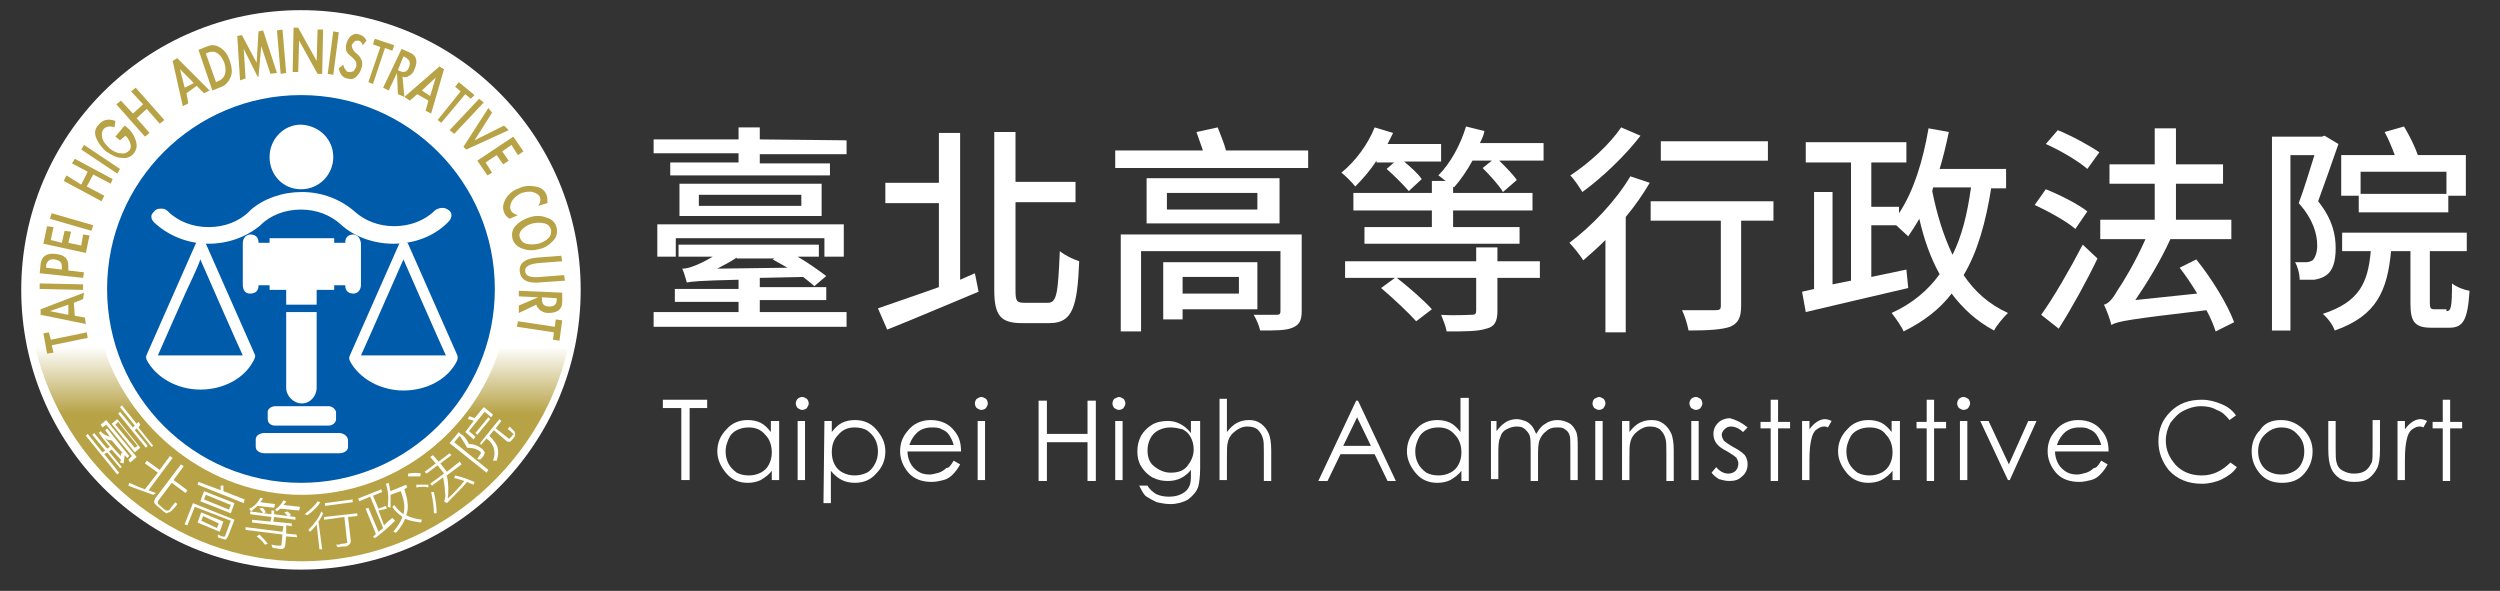 <?xml version="1.0" encoding="utf-8"?>
<!-- Generator: Adobe Illustrator 27.8.1, SVG Export Plug-In . SVG Version: 6.00 Build 0)  -->
<svg version="1.1" id="圖層_1" xmlns="http://www.w3.org/2000/svg" xmlns:xlink="http://www.w3.org/1999/xlink" x="0px" y="0px"
	 viewBox="0 0 270.8 64" style="enable-background:new 0 0 270.8 64;" xml:space="preserve">
<rect x="0" y="0" width="270.8" height="64" fill="#333333" stroke="none"/>
<style type="text/css">
	.st0{fill:#FFFFFF;}
	.st1{fill:url(#SVGID_1_);}
	.st2{fill:#005BAB;}
	.st3{fill:#FFFFFF;stroke:#FFFFFF;stroke-width:0.25;stroke-miterlimit:10;}
	.st4{fill:#B7A246;}
	.st5{fill:none;stroke:#FFFFFF;stroke-width:0.25;stroke-miterlimit:10;}
</style>
<g>
	<path class="st0" d="M91.7,15.2v1.5h-9.4v1h7.6V19H72.6v-1.4H80v-1h-9.2v-1.5H80v-1.3h2.3v1.3L91.7,15.2L91.7,15.2z M82.3,33.8h9.4
		v1.6H70.8v-1.6H80v-1.1h-6.9v-1.4H80v-1c-4.4,0.1-5.1,0.2-5.6,0.3c-0.1-0.3-0.3-1.1-0.5-1.5c0.4,0,0.8-0.1,1.3-0.3
		c0.3-0.1,1.2-0.5,2-1h-3.7v-1.3h15.2v1.3h-2.3c1.2,0.7,2.3,1.5,3.1,2.1L88.2,31c-0.3-0.3-0.7-0.6-1.2-1l-4.7,0.1v1h7.2v1.4h-7.2
		V33.8z M71.2,24.3h20.2v3.5h-2.1v-2H73.2v2h-2V24.3z M89,19.9v3.5H73.6v-3.5H89z M86.8,21.1H75.7v1.2h11.1
		C86.8,22.3,86.8,21.1,86.8,21.1z M79.8,27.9c-0.7,0.5-1.4,0.8-2.1,1.2l7.6-0.1c-0.5-0.3-1.1-0.6-1.6-0.9l0.2-0.1h-4.1V27.9z"/>
	<path class="st0" d="M105.6,29.6l0.4,2c-3.4,1.4-7.1,3-9.9,4.1l-1-2.3c1.7-0.6,4.1-1.4,6.6-2.3V22h-5.8v-2.2h5.8v-5.4h2.3v15.9
		L105.6,29.6z M113.5,32.8c1,0,1.1-1.1,1.3-5.6c0.6,0.5,1.5,0.9,2.1,1.1c-0.2,4.9-0.7,6.7-3.2,6.7h-3c-2.3,0-3-0.8-3-3.6V14.3h2.3
		v5.4h6.5v2.2H110v9.5c0,1.2,0.1,1.4,1,1.4C111,32.8,113.5,32.8,113.5,32.8z"/>
	<path class="st0" d="M141.7,16.3v1.9h-20.9v-1.9h9.5c-0.2-0.6-0.5-1.4-0.7-2l2.3-0.5c0.3,0.8,0.7,1.7,0.9,2.5H141.7z M141,33.7
		c0,1.1-0.3,1.5-1,1.8s-1.8,0.3-3.5,0.3c-0.1-0.5-0.4-1.2-0.7-1.7c1,0,2.2,0,2.5,0s0.4-0.1,0.4-0.4v-6.5h-15.1v8.7h-2.2V25.4H141
		V33.7z M138.6,19.3v4.9h-14.4v-4.9H138.6z M128.1,33.5v1.1H126v-6.2h10.2v5.1C136.2,33.5,128.1,33.5,128.1,33.5z M136.2,20.9h-9.8
		v1.8h9.8V20.9z M128.1,30v1.8h6.1V30H128.1z"/>
	<path class="st0" d="M149.1,17.4c-0.7,1.1-1.5,2-2.3,2.8c-0.3-0.4-1.1-1.2-1.5-1.5c1.5-1.2,2.9-3.1,3.6-4.9l2,0.6
		c-0.2,0.4-0.4,0.8-0.6,1.2h5.8v1.9h-4c0.7,0.6,1.5,1.3,1.9,1.9l-1.4,1.3c-0.5-0.6-1.6-1.7-2.4-2.4l0.8-0.7h-1.9V17.4z M162.2,28.3
		h4.6v1.8h-4.6v3.6c0,1.1-0.3,1.7-1.2,1.9c-0.9,0.3-2.3,0.3-4.3,0.3c-0.1-0.6-0.4-1.3-0.6-1.8c1.4,0.1,2.9,0,3.3,0
		c0.4,0,0.5-0.1,0.5-0.5v-3.5h-8.6c1.3,1,3,2.5,3.8,3.4l-1.7,1.3c-0.8-0.9-2.5-2.5-3.8-3.6l1.5-1.1h-5.4v-1.8h14.2v-1.5h2.3V28.3z
		 M167.2,15.5v1.9h-4.8c0.7,0.7,1.5,1.5,1.9,2.1l-1.5,1.3c-0.4-0.7-1.4-1.8-2.2-2.6l1-0.8h-2.1c-0.6,1.1-1.3,2.1-2,2.9l-0.1-0.1v0.7
		h8.6v1.9h-8.6v1.8h7.2v1.8h-16.8v-1.8h7.3v-1.8h-8.5v-1.9h8.5v-1.3h1.5c-0.3-0.2-0.6-0.5-0.8-0.6c1.3-1.3,2.4-3.3,3-5.3l2,0.5
		c-0.1,0.5-0.3,0.9-0.5,1.3H167.2z"/>
	<path class="st0" d="M178.7,19.8c-0.7,1.2-1.6,2.5-2.6,3.7V36h-2.2V26c-0.8,0.8-1.6,1.5-2.4,2.2c-0.3-0.5-1.1-1.5-1.5-1.9
		c2.4-1.8,5-4.5,6.6-7.2L178.7,19.8z M177.7,14.7c-1.6,2.1-4.1,4.5-6.3,6.1c-0.3-0.5-0.9-1.4-1.3-1.8c2-1.3,4.3-3.4,5.5-5.2
		L177.7,14.7z M192.1,23.9h-3.5v9.2c0,1.3-0.3,1.9-1.2,2.3c-0.9,0.3-2.3,0.4-4.5,0.4c-0.1-0.6-0.4-1.6-0.7-2.2c1.5,0,3.1,0,3.6,0
		s0.6-0.1,0.6-0.5v-9.2h-7.6v-2.1h13.3L192.1,23.9L192.1,23.9z M191.5,17.4h-11.6v-2.1h11.6V17.4z"/>
	<path class="st0" d="M215.7,20.3c-0.6,3.8-1.5,7-3,9.5c1.2,1.8,2.8,3.2,4.8,4.1c-0.5,0.5-1.2,1.3-1.5,1.9c-1.9-1-3.4-2.4-4.6-4
		c-1.3,1.7-3,3-5.2,4.1c-0.2-0.5-0.9-1.5-1.3-2c2.2-1,3.9-2.4,5.2-4.2c-1-1.8-1.7-3.8-2.2-6c-0.4,0.7-0.8,1.3-1.2,1.9
		c-0.3-0.3-0.9-0.8-1.3-1.2h-2.7V30l3.8-0.8l0.2,2c-3.9,0.9-8.1,1.9-11.1,2.6l-0.4-2.2l1.3-0.3V20.8h2v10l2-0.4V17.6h-4.9v-2.2h10.9
		v2.2h-3.8v4.8h3v0.7c1.6-2.4,2.6-5.7,3.2-9.2l2.2,0.4c-0.3,1.4-0.6,2.7-1,4h7.2v2.1h-1.6V20.3z M209.3,20.7
		c0.5,2.5,1.2,4.8,2.2,6.9c1-2,1.6-4.4,2-7.3h-4.1L209.3,20.7z"/>
	<path class="st0" d="M224.8,24.8c-0.9-0.8-2.9-1.9-4.4-2.6l1.2-1.7c1.5,0.6,3.5,1.6,4.5,2.4L224.8,24.8z M221.1,34.1
		c1.3-1.8,3.1-4.9,4.5-7.6l1.6,1.5c-1.2,2.5-2.8,5.4-4.2,7.6L221.1,34.1z M222.9,14.1c1.5,0.6,3.5,1.7,4.5,2.4l-1.3,1.8
		c-0.9-0.8-2.9-2-4.5-2.7L222.9,14.1z M240,35.9c-0.2-0.6-0.5-1.4-1-2.3c-8.5,1-9.6,1.2-10.3,1.6c-0.1-0.5-0.5-1.6-0.8-2.2
		c0.5-0.1,1-0.7,1.5-1.6c0.5-0.7,1.9-3,3-5.5h-4.9v-2.1h5.9v-3.9h-4.9v-2.1h4.9v-3.9h2.3v3.9h5.1v2.1h-5.1v3.9h6v2.1h-6.6
		c-1.1,2.4-2.5,4.7-3.8,6.6l6.7-0.7c-0.6-1-1.2-1.9-1.9-2.8l1.8-0.9c1.7,2.1,3.4,4.9,4.1,6.8L240,35.9z"/>
	<path class="st0" d="M253.3,15.6c-0.7,2-1.5,4.3-2.2,6.2c1.6,2,1.9,3.7,1.9,5.1s-0.3,2.4-1,2.9c-0.4,0.3-0.8,0.4-1.3,0.5
		c-0.4,0-1,0-1.6,0c0-0.6-0.2-1.4-0.5-1.9c0.5,0,0.9,0,1.2,0s0.5-0.1,0.7-0.2c0.3-0.3,0.5-0.9,0.5-1.6c0-1.2-0.4-2.8-2-4.6
		c0.6-1.6,1.2-3.6,1.7-5.2h-2.6v19h-2v-21h5.4l0.3-0.1L253.3,15.6z M265,33.7c0.5,0,0.6-0.4,0.6-3c0.5,0.4,1.3,0.7,1.9,0.8
		c-0.2,3.2-0.7,4-2.2,4h-1.9c-1.8,0-2.3-0.6-2.3-2.6v-5.7H259c-0.4,4.2-1.5,7-6.1,8.6c-0.2-0.6-0.8-1.4-1.3-1.8
		c4-1.3,4.9-3.4,5.2-6.8h-3.1v-2h13.5v2h-4v5.6c0,0.6,0.1,0.7,0.5,0.7h1.3V33.7z M255.5,21.2h-1.9v-4.4h5.8
		c-0.3-0.8-0.7-1.8-1.1-2.5l2.1-0.6c0.6,1,1.2,2.2,1.5,3.1h5.2v4.4h-1.9V23h-9.7L255.5,21.2L255.5,21.2z M255.7,18.7V21h9.3v-2.4
		h-9.3V18.7z"/>
</g>
<g>
	<path class="st0" d="M71.8,44.2v-0.9h4.8v0.9h-1.9V52h-0.9v-7.8H71.8z"/>
	<path class="st0" d="M84.4,45.6V52h-0.8v-1c-0.3,0.4-0.7,0.7-1.2,1c-0.4,0.2-0.9,0.3-1.4,0.3c-0.9,0-1.7-0.3-2.3-1
		c-0.6-0.7-1-1.5-1-2.4s0.3-1.7,1-2.4c0.6-0.7,1.4-1,2.3-1c0.5,0,1,0.1,1.4,0.3s0.8,0.6,1.1,1v-1.2C83.5,45.6,84.4,45.6,84.4,45.6z
		 M81.1,46.3c-0.5,0-0.9,0.1-1.3,0.3s-0.7,0.5-0.9,1s-0.3,0.8-0.3,1.3s0.1,0.9,0.3,1.3s0.5,0.7,0.9,1c0.4,0.2,0.8,0.3,1.3,0.3
		s0.9-0.1,1.3-0.3s0.7-0.5,0.9-0.9s0.3-0.8,0.3-1.3c0-0.7-0.2-1.4-0.7-1.9C82.4,46.5,81.8,46.3,81.1,46.3z"/>
	<path class="st0" d="M86.9,43c0.2,0,0.3,0.1,0.5,0.2c0.1,0.1,0.2,0.3,0.2,0.5s-0.1,0.3-0.2,0.5c-0.1,0.1-0.3,0.2-0.5,0.2
		s-0.3-0.1-0.5-0.2c-0.1-0.1-0.2-0.3-0.2-0.5s0.1-0.4,0.2-0.5C86.5,43.1,86.7,43,86.9,43z M86.4,45.6h0.8V52h-0.8V45.6z"/>
	<path class="st0" d="M89.3,45.6h0.8v1.2c0.3-0.4,0.7-0.8,1.1-1s0.9-0.3,1.4-0.3c0.9,0,1.7,0.3,2.3,1c0.6,0.7,1,1.4,1,2.4
		c0,0.9-0.3,1.7-1,2.4c-0.6,0.7-1.4,1-2.3,1c-0.5,0-1-0.1-1.4-0.3s-0.8-0.5-1.2-1v3.5h-0.8L89.3,45.6L89.3,45.6z M92.6,46.3
		c-0.7,0-1.3,0.2-1.8,0.8c-0.5,0.5-0.7,1.1-0.7,1.9c0,0.5,0.1,0.9,0.3,1.3c0.2,0.4,0.5,0.7,0.9,0.9s0.8,0.3,1.3,0.3
		c0.4,0,0.9-0.1,1.3-0.3s0.7-0.6,0.9-1c0.2-0.4,0.3-0.8,0.3-1.3S95,48,94.8,47.6c-0.2-0.4-0.5-0.7-0.9-1
		C93.5,46.4,93.1,46.3,92.6,46.3z"/>
	<path class="st0" d="M103.3,49.9l0.7,0.4c-0.2,0.4-0.5,0.8-0.8,1.1s-0.6,0.5-1,0.6s-0.8,0.2-1.3,0.2c-1,0-1.9-0.3-2.5-1
		s-0.9-1.5-0.9-2.3s0.2-1.5,0.8-2.2c0.6-0.8,1.5-1.2,2.5-1.2c1.1,0,2,0.4,2.6,1.2c0.5,0.6,0.7,1.3,0.7,2.2h-5.8
		c0,0.7,0.3,1.4,0.7,1.8c0.5,0.5,1,0.7,1.7,0.7c0.3,0,0.6-0.1,1-0.2c0.3-0.1,0.6-0.3,0.8-0.5C102.8,50.7,103,50.4,103.3,49.9z
		 M103.3,48.2c-0.1-0.4-0.3-0.8-0.5-1.1s-0.5-0.5-0.8-0.6c-0.3-0.2-0.7-0.2-1.1-0.2c-0.6,0-1.2,0.2-1.6,0.6
		c-0.3,0.3-0.6,0.7-0.8,1.3H103.3z"/>
	<path class="st0" d="M106.3,43c0.2,0,0.3,0.1,0.5,0.2c0.1,0.1,0.2,0.3,0.2,0.5s-0.1,0.3-0.2,0.5c-0.1,0.1-0.3,0.2-0.5,0.2
		s-0.3-0.1-0.5-0.2c-0.1-0.1-0.2-0.3-0.2-0.5s0.1-0.4,0.2-0.5C106,43.1,106.1,43,106.3,43z M105.9,45.6h0.8V52h-0.8V45.6z"/>
	<path class="st0" d="M112.5,43.4h0.9V47h4.4v-3.6h0.9v8.7h-0.9v-4.2h-4.4v4.2h-0.9V43.4z"/>
	<path class="st0" d="M121.2,43c0.2,0,0.3,0.1,0.5,0.2c0.1,0.1,0.2,0.3,0.2,0.5s-0.1,0.3-0.2,0.5c-0.1,0.1-0.3,0.2-0.5,0.2
		s-0.3-0.1-0.5-0.2c-0.1-0.1-0.2-0.3-0.2-0.5s0.1-0.4,0.2-0.5C120.9,43.1,121.1,43,121.2,43z M120.8,45.6h0.8V52h-0.8V45.6z"/>
	<path class="st0" d="M129.2,45.6h0.8v5.1c0,0.9-0.1,1.6-0.2,2c-0.2,0.6-0.6,1-1.1,1.4c-0.5,0.3-1.2,0.5-1.9,0.5
		c-0.6,0-1-0.1-1.5-0.2c-0.4-0.2-0.8-0.4-1.1-0.6s-0.5-0.6-0.8-1.2h0.9c0.2,0.4,0.6,0.7,0.9,0.9c0.4,0.2,0.9,0.3,1.4,0.3
		c0.6,0,1-0.1,1.4-0.3c0.4-0.2,0.7-0.5,0.8-0.8c0.2-0.3,0.2-0.8,0.2-1.5v-0.3c-0.3,0.4-0.7,0.7-1.1,0.9s-0.9,0.3-1.4,0.3
		c-0.6,0-1.1-0.1-1.7-0.4c-0.5-0.3-0.9-0.7-1.2-1.2c-0.3-0.5-0.4-1-0.4-1.6s0.1-1.1,0.4-1.7c0.3-0.5,0.7-0.9,1.2-1.2
		s1.1-0.4,1.7-0.4c0.5,0,0.9,0.1,1.3,0.3c0.4,0.2,0.8,0.5,1.2,1v-1.3H129.2z M126.8,46.3c-0.5,0-0.9,0.1-1.3,0.3s-0.7,0.5-0.9,0.9
		s-0.3,0.8-0.3,1.3c0,0.7,0.2,1.3,0.7,1.7s1.1,0.7,1.8,0.7c0.8,0,1.4-0.2,1.8-0.7s0.7-1.1,0.7-1.8c0-0.5-0.1-0.9-0.3-1.3
		c-0.2-0.4-0.5-0.7-0.9-0.9C127.7,46.4,127.2,46.3,126.8,46.3z"/>
	<path class="st0" d="M132.1,43.2h0.8v3.6c0.3-0.4,0.7-0.8,1.1-1c0.4-0.2,0.8-0.3,1.3-0.3s0.9,0.1,1.3,0.4s0.6,0.6,0.8,1
		s0.3,1.1,0.3,1.9v3.3h-0.8V49c0-0.7,0-1.2-0.1-1.5c-0.1-0.4-0.3-0.7-0.6-1c-0.3-0.2-0.6-0.3-1.1-0.3s-0.9,0.2-1.3,0.5
		c-0.4,0.3-0.7,0.7-0.8,1.2c-0.1,0.3-0.1,0.9-0.1,1.7V52h-0.8L132.1,43.2L132.1,43.2z"/>
	<path class="st0" d="M147.1,43.4l4.1,8.7h-0.9l-1.4-2.9h-3.7l-1.4,2.9h-1l4.1-8.7H147.1z M147,45.2l-1.5,3.1h3L147,45.2z"/>
	<path class="st0" d="M159.1,43.2v8.9h-0.8V51c-0.3,0.4-0.7,0.7-1.2,1c-0.4,0.2-0.9,0.3-1.4,0.3c-0.9,0-1.7-0.3-2.3-1s-1-1.5-1-2.4
		s0.3-1.7,1-2.4c0.6-0.7,1.4-1,2.3-1c0.5,0,1,0.1,1.4,0.3s0.8,0.6,1.1,1v-3.7h0.9V43.2z M155.8,46.3c-0.5,0-0.9,0.1-1.3,0.3
		c-0.4,0.2-0.7,0.5-0.9,1s-0.3,0.8-0.3,1.3s0.1,0.9,0.3,1.3s0.5,0.7,0.9,1c0.4,0.2,0.8,0.3,1.3,0.3s0.9-0.1,1.3-0.3
		c0.4-0.2,0.7-0.5,0.9-0.9s0.3-0.8,0.3-1.3c0-0.7-0.2-1.4-0.7-1.9C157.1,46.5,156.5,46.3,155.8,46.3z"/>
	<path class="st0" d="M161.3,45.6h0.8v1.1c0.3-0.4,0.6-0.7,0.9-0.9c0.4-0.3,0.9-0.4,1.3-0.4c0.3,0,0.6,0.1,0.9,0.2
		c0.3,0.1,0.5,0.3,0.7,0.5s0.3,0.5,0.5,0.9c0.3-0.5,0.6-0.9,1-1.1c0.4-0.3,0.9-0.4,1.3-0.4c0.4,0,0.8,0.1,1.2,0.3s0.6,0.5,0.8,0.9
		s0.2,1,0.2,1.8V52h-0.8v-3.5c0-0.7,0-1.2-0.1-1.4c-0.1-0.3-0.3-0.5-0.5-0.6c-0.2-0.2-0.5-0.2-0.9-0.2s-0.8,0.1-1.1,0.4
		c-0.3,0.2-0.6,0.6-0.7,0.9c-0.2,0.4-0.2,1.1-0.2,2v2.5h-0.8v-3.3c0-0.8,0-1.3-0.1-1.6s-0.3-0.5-0.5-0.7s-0.5-0.3-0.9-0.3
		s-0.7,0.1-1.1,0.3s-0.6,0.5-0.7,0.9c-0.2,0.4-0.2,1-0.2,1.8v2.7h-0.8v-6.3H161.3z"/>
	<path class="st0" d="M173.2,43c0.2,0,0.3,0.1,0.5,0.2c0.1,0.1,0.2,0.3,0.2,0.5s-0.1,0.3-0.2,0.5c-0.1,0.1-0.3,0.2-0.5,0.2
		s-0.3-0.1-0.5-0.2c-0.1-0.1-0.2-0.3-0.2-0.5s0.1-0.4,0.2-0.5C172.9,43.1,173.1,43,173.2,43z M172.8,45.6h0.8V52h-0.8V45.6z"/>
	<path class="st0" d="M175.7,45.6h0.8v1.2c0.3-0.4,0.7-0.8,1.1-1c0.4-0.2,0.8-0.3,1.3-0.3s0.9,0.1,1.3,0.4s0.6,0.6,0.8,1
		s0.3,1.1,0.3,1.9v3.3h-0.8V49c0-0.7,0-1.2-0.1-1.5c-0.1-0.4-0.3-0.7-0.6-1c-0.3-0.2-0.6-0.3-1.1-0.3s-0.9,0.2-1.3,0.5
		c-0.4,0.3-0.7,0.7-0.8,1.2c-0.1,0.3-0.1,0.9-0.1,1.7V52h-0.8L175.7,45.6L175.7,45.6z"/>
	<path class="st0" d="M183.7,43c0.2,0,0.3,0.1,0.5,0.2c0.1,0.1,0.2,0.3,0.2,0.5s-0.1,0.3-0.2,0.5c-0.1,0.1-0.3,0.2-0.5,0.2
		s-0.3-0.1-0.5-0.2c-0.1-0.1-0.2-0.3-0.2-0.5s0.1-0.4,0.2-0.5C183.3,43.1,183.5,43,183.7,43z M183.2,45.6h0.8V52h-0.8V45.6z"/>
	<path class="st0" d="M189.3,46.3l-0.5,0.5c-0.4-0.4-0.9-0.6-1.3-0.6c-0.3,0-0.5,0.1-0.7,0.3s-0.3,0.4-0.3,0.6
		c0,0.2,0.1,0.4,0.2,0.6c0.2,0.2,0.5,0.4,1,0.7c0.6,0.3,1,0.6,1.3,0.9c0.2,0.3,0.3,0.6,0.3,1c0,0.5-0.2,1-0.6,1.3
		c-0.4,0.4-0.8,0.5-1.4,0.5c-0.4,0-0.7-0.1-1.1-0.2c-0.3-0.2-0.6-0.4-0.8-0.7l0.5-0.6c0.4,0.5,0.9,0.7,1.3,0.7
		c0.3,0,0.6-0.1,0.8-0.3s0.3-0.5,0.3-0.8c0-0.2-0.1-0.4-0.2-0.6c-0.2-0.2-0.5-0.4-1-0.7c-0.6-0.3-1-0.6-1.2-0.9
		c-0.2-0.3-0.3-0.6-0.3-1c0-0.5,0.2-0.9,0.5-1.2s0.8-0.5,1.3-0.5C188.1,45.5,188.7,45.8,189.3,46.3z"/>
	<path class="st0" d="M191.8,43.3h0.8v2.4h1.3v0.7h-1.3v5.7h-0.8v-5.7h-1.1v-0.7h1.1V43.3z"/>
	<path class="st0" d="M195.2,45.6h0.8v0.9c0.3-0.4,0.5-0.6,0.8-0.8s0.6-0.3,0.9-0.3c0.2,0,0.5,0.1,0.7,0.2l-0.4,0.7
		c-0.2-0.1-0.3-0.1-0.4-0.1c-0.3,0-0.5,0.1-0.8,0.3s-0.5,0.6-0.6,1.1c-0.1,0.4-0.2,1.1-0.2,2.2V52h-0.8V45.6z"/>
	<path class="st0" d="M205.8,45.6V52H205v-1c-0.3,0.4-0.7,0.7-1.2,1c-0.4,0.2-0.9,0.3-1.4,0.3c-0.9,0-1.7-0.3-2.3-1s-1-1.5-1-2.4
		s0.3-1.7,1-2.4c0.6-0.7,1.4-1,2.3-1c0.5,0,1,0.1,1.4,0.3s0.8,0.6,1.1,1v-1.2C204.9,45.6,205.8,45.6,205.8,45.6z M202.5,46.3
		c-0.5,0-0.9,0.1-1.3,0.3c-0.4,0.2-0.7,0.5-0.9,1s-0.3,0.8-0.3,1.3s0.1,0.9,0.3,1.3s0.5,0.7,0.9,1c0.4,0.2,0.8,0.3,1.3,0.3
		s0.9-0.1,1.3-0.3c0.4-0.2,0.7-0.5,0.9-0.9s0.3-0.8,0.3-1.3c0-0.7-0.2-1.4-0.7-1.9C203.9,46.5,203.2,46.3,202.5,46.3z"/>
	<path class="st0" d="M208.7,43.3h0.8v2.4h1.3v0.7h-1.3v5.7h-0.8v-5.7h-1.1v-0.7h1.1V43.3z"/>
	<path class="st0" d="M212.7,43c0.2,0,0.3,0.1,0.5,0.2c0.1,0.1,0.2,0.3,0.2,0.5s-0.1,0.3-0.2,0.5c-0.1,0.1-0.3,0.2-0.5,0.2
		s-0.3-0.1-0.5-0.2c-0.1-0.1-0.2-0.3-0.2-0.5s0.1-0.4,0.2-0.5C212.3,43.1,212.5,43,212.7,43z M212.3,45.6h0.8V52h-0.8V45.6z"/>
	<path class="st0" d="M214.5,45.6h0.9l2.2,4.7l2.1-4.7h0.9l-2.9,6.4h-0.2L214.5,45.6z"/>
	<path class="st0" d="M227.6,49.9l0.7,0.4c-0.2,0.4-0.5,0.8-0.8,1.1s-0.6,0.5-1,0.6s-0.8,0.2-1.3,0.2c-1,0-1.9-0.3-2.5-1
		s-0.9-1.5-0.9-2.3s0.2-1.5,0.8-2.2c0.6-0.8,1.5-1.2,2.5-1.2c1.1,0,2,0.4,2.6,1.2c0.5,0.6,0.7,1.3,0.7,2.2h-5.8
		c0,0.7,0.3,1.4,0.7,1.8c0.5,0.5,1,0.7,1.7,0.7c0.3,0,0.6-0.1,1-0.2c0.3-0.1,0.6-0.3,0.8-0.5C227.1,50.7,227.3,50.4,227.6,49.9z
		 M227.6,48.2c-0.1-0.4-0.3-0.8-0.5-1.1s-0.5-0.5-0.8-0.6c-0.3-0.2-0.7-0.2-1.1-0.2c-0.6,0-1.2,0.2-1.6,0.6
		c-0.3,0.3-0.6,0.7-0.8,1.3H227.6z"/>
	<path class="st0" d="M242.2,45l-0.7,0.5c-0.4-0.5-0.8-0.9-1.4-1.1c-0.5-0.3-1.1-0.4-1.7-0.4c-0.7,0-1.3,0.2-1.9,0.5
		c-0.6,0.3-1,0.8-1.4,1.3c-0.3,0.6-0.5,1.2-0.5,1.9c0,1.1,0.4,1.9,1.1,2.7c0.7,0.7,1.6,1.1,2.8,1.1s2.2-0.5,3.1-1.4l0.7,0.5
		c-0.4,0.6-1,1-1.6,1.3s-1.4,0.5-2.2,0.5c-1.5,0-2.7-0.5-3.6-1.5c-0.7-0.9-1.1-1.9-1.1-3.1c0-1.3,0.4-2.3,1.3-3.2
		c0.9-0.9,2-1.3,3.4-1.3c0.8,0,1.5,0.2,2.2,0.5C241.2,44,241.8,44.4,242.2,45z"/>
	<path class="st0" d="M247.1,45.5c1,0,1.8,0.4,2.5,1.1c0.6,0.7,0.9,1.4,0.9,2.3c0,0.9-0.3,1.7-0.9,2.4c-0.6,0.7-1.4,1-2.4,1
		s-1.8-0.3-2.4-1c-0.6-0.7-0.9-1.5-0.9-2.4s0.3-1.7,0.9-2.3C245.3,45.8,246.1,45.5,247.1,45.5z M247.1,46.3c-0.7,0-1.3,0.3-1.8,0.8
		s-0.7,1.1-0.7,1.8c0,0.5,0.1,0.9,0.3,1.3c0.2,0.4,0.5,0.7,0.9,0.9s0.8,0.3,1.3,0.3s0.9-0.1,1.3-0.3c0.4-0.2,0.7-0.5,0.9-0.9
		s0.3-0.8,0.3-1.3c0-0.7-0.2-1.3-0.7-1.8C248.4,46.5,247.8,46.3,247.1,46.3z"/>
	<path class="st0" d="M252.2,45.6h0.8v3c0,0.7,0,1.2,0.1,1.5c0.1,0.4,0.3,0.7,0.7,0.9s0.7,0.3,1.2,0.3s0.9-0.1,1.2-0.3
		c0.3-0.2,0.5-0.5,0.7-0.9c0.1-0.2,0.1-0.8,0.1-1.6v-3h0.8v3.2c0,0.9-0.1,1.6-0.3,2c-0.2,0.4-0.5,0.8-0.9,1.1s-0.9,0.4-1.6,0.4
		c-0.6,0-1.1-0.1-1.6-0.4c-0.4-0.3-0.7-0.6-0.9-1.1s-0.3-1.1-0.3-2.1L252.2,45.6L252.2,45.6z"/>
	<path class="st0" d="M259.7,45.6h0.8v0.9c0.3-0.4,0.5-0.6,0.8-0.8s0.6-0.3,0.9-0.3c0.2,0,0.5,0.1,0.7,0.2l-0.4,0.7
		c-0.2-0.1-0.3-0.1-0.4-0.1c-0.3,0-0.5,0.1-0.8,0.3s-0.5,0.6-0.6,1.1c-0.1,0.4-0.2,1.1-0.2,2.2V52h-0.8V45.6z"/>
	<path class="st0" d="M264.6,43.3h0.8v2.4h1.3v0.7h-1.3v5.7h-0.8v-5.7h-1.1v-0.7h1.1V43.3z"/>
</g>
<g>
	<circle class="st0" cx="32.6" cy="31.4" r="30.3"/>
</g>
<linearGradient id="SVGID_1_" gradientUnits="userSpaceOnUse" x1="32.65" y1="5.225" x2="32.65" y2="28.481" gradientTransform="matrix(1 0 0 -1 0 66)">
	<stop  offset="0.685" style="stop-color:#B7A246"/>
	<stop  offset="1" style="stop-color:#FFFFFF"/>
</linearGradient>
<path class="st1" d="M61.5,37.8c-3,13-14.9,23-28.8,23S6.8,50.6,3.8,37.5h7.4c2.8,9,11.5,16.1,21.5,16.1s18.6-6.8,21.4-15.8H61.5z"
	/>
<g>
	<path class="st2" d="M53.6,31.3c0,11.6-9.4,21-21,21s-21-9.4-21-21s9.4-21,21-21S53.6,19.7,53.6,31.3z"/>
</g>
<g>
	<path class="st0" d="M34.3,33.8h-0.5H31V42c0,0.9,0.8,1.7,1.7,1.7s1.6-0.8,1.6-1.7V33.8z"/>
	<path class="st0" d="M35.6,44h-5.8c-0.4,0-0.8,0.3-0.8,0.6v0.8c0,0.4,0.3,0.7,0.8,0.7h5.8c0.4,0,0.8-0.3,0.8-0.7v-0.8
		C36.3,44.3,36,44,35.6,44z"/>
	<path class="st0" d="M36.7,46.9h-8c-0.6,0-1,0.3-1,0.7v0.8c0,0.4,0.4,0.7,1,0.7h8c0.6,0,1-0.3,1-0.7v-0.8
		C37.6,47.2,37.2,46.9,36.7,46.9z"/>
	<path class="st0" d="M48.9,23.3c0-0.3-0.2-0.5-0.4-0.6c-0.4-0.3-1-0.2-1.4,0.1c-1.1,1.1-2.7,1.7-4.4,1.7s-3.2-0.6-4.3-1.6
		c-1.5-1.3-3.5-2.1-5.7-2.1c-2.1,0-4.1,0.7-5.5,1.9l0,0L27,22.9l0,0c-1.1,1.1-2.7,1.7-4.4,1.7c-1.7,0-3.3-0.6-4.4-1.7
		c-0.2-0.2-0.4-0.3-0.7-0.3c-0.2,0-0.5,0-0.7,0.2s-0.4,0.4-0.4,0.6l0,0v0.1c0,0.2,0.1,0.4,0.3,0.6c1.5,1.4,3.6,2.3,5.9,2.3
		c2.1,0,4-0.7,5.5-1.9l0,0l0,0l0.1-0.1c1.1-1.1,2.7-1.7,4.4-1.7c1.7,0,3.2,0.6,4.3,1.6c1.4,1.3,3.5,2.1,5.7,2.1
		c2.3,0,4.4-0.8,5.9-2.3C48.8,23.8,48.9,23.6,48.9,23.3L48.9,23.3z M48.9,23.3L48.9,23.3L48.9,23.3L48.9,23.3z"/>
	<path class="st0" d="M36.1,17c0,1.9-1.5,3.5-3.5,3.5c-1.9,0-3.4-1.5-3.4-3.5c0-1.9,1.5-3.5,3.4-3.5C34.6,13.6,36.1,15.1,36.1,17z"
		/>
	<path class="st0" d="M27.6,38.4l-5.3-12C22.2,26.2,22,26,21.7,26c-0.2,0-0.4,0.1-0.5,0.4l0,0l-5.3,12c-0.1,0.2-0.1,0.4,0,0.6
		c1,1.9,3.3,3.2,5.8,3.2s4.8-1.2,5.8-3.2C27.6,38.8,27.7,38.6,27.6,38.4z M21.7,28.1c0.3,0.7,4.3,9.8,4.6,10.4h-9.2
		c0.2-0.5,3.1-7,3.1-7S21.5,28.8,21.7,28.1z"/>
	<path class="st0" d="M49.5,38.4l-5.3-12c-0.1-0.2-0.3-0.3-0.5-0.3s-0.4,0.1-0.5,0.4l0,0l-5.3,12c-0.1,0.2-0.1,0.4,0,0.6
		c1,1.9,3.3,3.2,5.8,3.2s4.8-1.2,5.8-3.2C49.6,38.8,49.6,38.6,49.5,38.4z M43.7,28.1c0.3,0.7,4.3,9.8,4.6,10.4h-9.2
		c0.2-0.4,2-4.5,2-4.5S43.4,28.8,43.7,28.1z"/>
	<path class="st0" d="M38.3,25.4c-1,0-0.9,0.9-0.9,0.9h-1.2v-0.5h-7v0.5H28c0,0,0.1-0.9-0.9-0.9c0,0-0.8,0-0.8,1v4.4
		c0,1.1,0.8,1,0.8,1c1,0,0.9-0.9,0.9-0.9h1.2v0.5H31V33h3.3v-1.6h1.9v-0.5h1.2c0,0-0.1,0.9,0.9,0.9c0,0,0.8,0,0.8-1v-4.4
		C39,25.4,38.3,25.4,38.3,25.4z"/>
</g>
<path class="st3" d="M135.4,41.9"/>
<g>
	<path class="st0" d="M12.7,51.4l-3.4-4.2L9.5,47l1.6,2l0.3-0.2L10,47.1l0.2-0.2l1.4,1.7l0.3-0.2c-0.2-0.2-0.6-0.7-1.2-1.5l0.2-0.2
		c0.2,0.3,0.6,0.5,1,0.6l-0.5-0.7l0.2-0.2l2.4,3l-0.2,0.2l-0.3-0.3c0,0.3-0.1,0.6-0.1,0.9L13,50.1c0-0.1,0.1-0.2,0.1-0.3
		c-0.5-0.5-0.8-0.9-1-1.1l-0.3,0.2l1.4,1.7L13,50.7L11.6,49l-0.3,0.2l1.6,2L12.7,51.4z M14.1,50.1l-0.2-0.3l0.4-0.4L11.5,46
		l-0.4,0.3L10.9,46l0.6-0.5l3.3,4L14.1,50.1z M13.1,49.4c0-0.1,0-0.2,0-0.3h0.2l-1.2-1.4c-0.3,0-0.6-0.1-0.8-0.3
		C11.7,47.8,12.2,48.5,13.1,49.4z M14.6,49l-2.5-3.1l0.6-0.5l2.5,3.1L14.6,49z M14.6,48.5l0.3-0.2l-2.1-2.6L12.5,46L14.6,48.5z
		 M16.4,48.4l-1.6-2l-0.2,0.2l1.4,1.7l-0.2,0.2l-3-3.7l0.2-0.2l1.4,1.7l0.2-0.2l-1.6-2l0.2-0.2l1.6,2l0.2-0.2l0.2,0.3L15,46.3l1.6,2
		L16.4,48.4z"/>
	<path class="st0" d="M16.6,53.6c-1.1-0.4-2-0.7-2.7-1l0.1-0.3c0.5,0.2,1.1,0.5,1.7,0.7l1.4-1.8l-1.4-1l0.2-0.3l1.4,1l1.1-1.5
		l0.3,0.2l-2.6,3.5c0.2,0.1,0.5,0.2,0.8,0.3L16.6,53.6z M19.2,54.6c-0.1,0.2-0.3,0.4-0.5,0.6s-0.3,0.3-0.4,0.3s-0.1,0-0.2,0.1
		c-0.1,0-0.2,0-0.2-0.1c-0.1,0-0.2-0.1-0.4-0.3c-0.4-0.3-0.6-0.5-0.7-0.6s-0.1-0.2-0.1-0.3s0.1-0.2,0.1-0.3l2.8-3.7l0.3,0.2L18.8,52
		l1.5,1.1l-0.2,0.3l-1.5-1.1l-1.5,2c0,0,0,0.1,0,0.2s0.2,0.2,0.5,0.5c0.2,0.2,0.4,0.3,0.4,0.3c0.1,0,0.1,0,0.2,0s0.2-0.1,0.3-0.3
		c0.2-0.2,0.3-0.4,0.5-0.6L19.2,54.6z"/>
	<path class="st0" d="M24.7,58.1c-0.1,0.1-0.1,0.2-0.2,0.3s-0.3,0-0.6-0.1c-0.1,0-0.2-0.1-0.3-0.1v-0.3c0.2,0.1,0.4,0.2,0.5,0.2
		c0.2,0.1,0.3,0,0.3-0.1l0.6-1.6l-3.9-1.5l-0.8,2L20,56.8l0.9-2.3l4.5,1.8L24.7,58.1z M23.8,57.6l-2.4-1l0.4-1.1l2.4,1L23.8,57.6z
		 M26.4,54.5l-5-2l0.1-0.3l2.4,0.9c0-0.1,0-0.3,0-0.5h0.3c0,0.2,0,0.4,0,0.6l2.3,0.9L26.4,54.5z M25,55.6l-3.3-1.3l0.4-1.1l3.3,1.3
		L25,55.6z M23.5,57.2l0.2-0.5L22,55.9l-0.2,0.5L23.5,57.2z M24.8,55.2l0.2-0.5l-2.7-1.1l-0.2,0.5L24.8,55.2z"/>
	<path class="st0" d="M32.2,58.2L31,58.1L30.9,59c0,0.2-0.1,0.4-0.2,0.4c-0.1,0.1-0.4,0.1-0.7,0c-0.1,0-0.3,0-0.5-0.1L29.4,59
		c0.2,0,0.4,0.1,0.6,0.1s0.3,0,0.4,0s0.1-0.1,0.1-0.2l0.1-1l-4-0.5v-0.3l4,0.5l0.1-0.6l-3.4-0.4v-0.3l2,0.2l0.1-0.5l-2.3-0.3v-0.3
		l2.3,0.3v-0.4h0.3v0.4L32,56v0.3L29.7,56l-0.1,0.5l2,0.2V57L31,56.9l0,0.9l1.1,0.1L32.2,58.2z M29.7,55l-1.8-0.2
		c-0.2,0.2-0.5,0.4-0.7,0.6L27,55.1c0.5-0.2,0.9-0.6,1.2-1.2l0.3,0.1c-0.1,0.1-0.2,0.3-0.3,0.4l1.6,0.2L29.7,55z M29,58.9L28.7,59
		c-0.3-0.4-0.6-0.7-0.9-0.9l0.3-0.2C28.5,58.3,28.8,58.6,29,58.9z M28.8,55.5l-0.3,0.1c-0.1-0.2-0.2-0.3-0.4-0.5l0.3-0.1
		C28.6,55.1,28.7,55.3,28.8,55.5z M32.4,55.3l-2-0.2c-0.2,0.1-0.3,0.2-0.4,0.3l-0.2-0.2c0.4-0.3,0.7-0.6,0.9-1l0.3,0.1
		c-0.1,0.2-0.2,0.3-0.3,0.4l1.8,0.2L32.4,55.3z M31.5,55.8L31.2,56c-0.1-0.2-0.2-0.3-0.4-0.5l0.3-0.1C31.3,55.5,31.5,55.7,31.5,55.8
		z"/>
	<path class="st0" d="M34.7,54.4c-0.3,0.5-0.8,1-1.4,1.4L33,55.7c0.6-0.5,1.1-0.9,1.4-1.4L34.7,54.4z M35,55.6
		c-0.1,0.3-0.3,0.6-0.5,0.9l0.4,3h-0.3l-0.3-2.7c-0.2,0.3-0.4,0.5-0.7,0.8l-0.2-0.2c0.7-0.7,1.2-1.4,1.4-2L35,55.6z M38.7,55.9
		l-1,0.1l0.3,2.6c0,0.1,0,0.2-0.1,0.3s-0.1,0.1-0.2,0.2s-0.3,0.1-0.5,0.1s-0.4,0-0.6,0.1L36.4,59c0.2,0,0.4,0,0.6-0.1
		c0.4,0,0.6-0.1,0.6-0.1s0.1-0.1,0-0.1L37.3,56l-2.2,0.3V56l3.6-0.4L38.7,55.9z M38.2,54.4l-3,0.4v-0.3l3-0.4V54.4z"/>
	<path class="st0" d="M42.8,56.4c-0.8,0.8-1.5,1.4-2.2,1.9l-0.2-0.2c0.2-0.1,0.3-0.2,0.3-0.3l-1.1-2.7l0.3-0.1l1.1,2.6
		c0.1-0.1,0.3-0.2,0.5-0.4l-1.4-3.4l-1.2,0.5L38.8,54l2.5-1l0.1,0.3l-1,0.4l0.6,1.4l0.8-0.3l0.1,0.3L41,55.3l0.6,1.6
		c0.2-0.2,0.5-0.5,0.9-0.8L42.8,56.4z M45.7,56.3l-0.1,0.3c-0.7-0.1-1.3-0.2-1.7-0.4c-0.3,0.6-0.6,1.1-1,1.5l-0.3-0.1
		c0.5-0.6,0.8-1.1,1-1.6c-0.4-0.3-0.8-0.6-1.1-1.1l0.2-0.2c0.3,0.4,0.7,0.8,1,1c0.2-0.7,0.1-1.5-0.3-2.5l-1.1,0.4c0,0.5,0,1,0,1.4
		L42,54.9c0.1-0.8,0.1-1.6-0.2-2.5l0.3-0.1c0.1,0.3,0.1,0.6,0.2,0.9l1.7-0.7l0.1,0.3L43.8,53c0.4,1.2,0.5,2.1,0.2,2.8
		C44.5,56.1,45.1,56.2,45.7,56.3z"/>
	<path class="st0" d="M45.6,51.3l-0.1,0.3c-0.4,0-0.8,0-1.3,0v-0.3C44.8,51.2,45.2,51.2,45.6,51.3z M46.4,52.5v0.3
		c-0.3-0.1-0.8-0.1-1.3,0v-0.3C45.7,52.5,46.1,52.5,46.4,52.5z M50,50.3l-1.6,1.2c0.2,0.9,0.2,1.8,0.1,2.5c0.7-0.6,1.3-1.3,1.8-1.9
		c-0.4-0.1-0.8-0.3-1.1-0.3l0.1-0.3c0.9,0.2,1.6,0.5,2.1,0.7l-0.1,0.3c-0.3-0.1-0.5-0.2-0.7-0.3c-0.6,0.7-1.4,1.5-2.2,2.3l-0.3-0.2
		c0.1-0.2,0.2-0.5,0.1-1c0-0.5-0.1-1-0.2-1.6l-1.2,0.9l-0.2-0.2l1.5-1.1l-0.7-0.9l-1.2,0.9L46,51.1l1.2-0.9l-0.6-0.7l0.3-0.2
		l0.6,0.7l1.2-0.9l0.2,0.2l-1.2,0.9l0.7,0.9l1.4-1.1L50,50.3z M47,53.3c0.2,0.9,0.3,1.7,0.3,2.3H47c0-0.6-0.1-1.4-0.3-2.3H47z"/>
	<path class="st0" d="M50.8,48.1c0.6,0,1,0.2,1.4,0.5c0.1,0.1,0.2,0.2,0.3,0.4c0,0.2-0.1,0.4-0.3,0.6c-0.1,0.1-0.1,0.1-0.2,0.2
		l-0.3-0.1l0.2-0.3c0.1-0.2,0.2-0.3,0.2-0.3c0-0.1,0-0.1-0.1-0.2c-0.4-0.3-0.8-0.4-1.4-0.4c-0.2-0.4-0.5-0.8-0.8-1.3l-0.6,0.7l3.7,3
		l-0.2,0.3l-4-3.2l1-1.2l0.2,0.2C50.3,47.2,50.6,47.7,50.8,48.1z M53.4,44.9l-0.2,0.3l-0.7-0.6l-1.7,2.1l0.7,0.6l-0.2,0.3l-0.9-0.8
		l0.9-1.2c-0.1-0.1-0.3-0.1-0.6-0.2l0.1-0.3c0.2,0,0.4,0.1,0.6,0.2l1-1.2L53.4,44.9z M53.1,45.4l-1.4,1.7l-0.2-0.2l1.4-1.7
		L53.1,45.4z M55.2,46.2c0.2,0.2,0.4,0.4,0.5,0.5s0.1,0.3,0.1,0.4c0,0.1-0.1,0.3-0.3,0.5c-0.2,0.3-0.4,0.3-0.6,0.2l-1.4-1.2L53,47.2
		c0.5,0.5,0.8,0.9,0.9,1.3c0.1,0.4,0.1,0.8-0.1,1.4h-0.4c0.2-0.5,0.2-0.9,0.1-1.3c-0.1-0.4-0.3-0.7-0.8-1.1l-0.6,0.7L52,48l2.1-2.6
		l0.2,0.2l-0.6,0.8l1.4,1.1h0.1c0,0,0.1-0.1,0.2-0.2c0.1-0.1,0.1-0.2,0.2-0.2s0-0.1,0-0.1s-0.1-0.1-0.2-0.2s-0.2-0.2-0.4-0.3
		L55.2,46.2z"/>
</g>
<g>
	<path class="st4" d="M9.4,36l0.1,0.6l-3.9,0.8l0.2,0.8l-0.7,0.1l-0.4-2.2L5.3,36l0.2,0.8L9.4,36z"/>
	<path class="st4" d="M8.1,34.2l1.1,0.2l0.1,0.7l-4.9-1v-0.6l4.7-1.8L9,32.4l-1,0.4L8.1,34.2z M5.4,33.7l2,0.4V33L5.4,33.7z"/>
	<path class="st4" d="M9,30.8v0.6l-4.7-0.1v-0.6L9,30.8z"/>
	<path class="st4" d="M9.1,29.5L9,30.1l-4.7-0.5l0.1-1C4.5,27.8,5,27.4,6,27.5s1.4,0.5,1.4,1.3v0.5L9.1,29.5z M6.7,29.2v-0.3
		c0-0.5-0.2-0.7-0.8-0.8C5.4,28,5.1,28.3,5,28.7V29L6.7,29.2z"/>
	<path class="st4" d="M5.5,26l1.2,0.3L7,25l0.7,0.1l-0.3,1.2l1.4,0.3L9,25.4l0.7,0.1l-0.4,1.9l-4.6-1l0.4-1.9l0.7,0.1L5.5,26z"/>
	<path class="st4" d="M10.1,24.4L9.9,25l-4.5-1.3l0.2-0.6L10.1,24.4z"/>
	<path class="st4" d="M9.5,18.6l-1.7-0.9l0.3-0.5l4.1,2.2L12,19.9l-1.9-1l-0.7,1.3l1.9,1L11,21.8l-4.1-2.2L7.2,19l1.6,1L9.5,18.6z"
		/>
	<path class="st4" d="M13,18.3l-0.3,0.5l-3.9-2.6l0.3-0.5L13,18.3z"/>
	<path class="st4" d="M13.5,13.6L13.5,13.6c0.7,0.5,1,1,1.2,1.6s0.1,1-0.2,1.4s-0.8,0.6-1.3,0.5c-0.6,0-1.1-0.3-1.7-0.7
		c-0.5-0.4-0.9-1-1.1-1.5c-0.2-0.6-0.1-1,0.3-1.4c0.4-0.5,1-0.7,1.8-0.4l-0.1,0.7c-0.5-0.2-0.9-0.1-1.2,0.2c-0.2,0.3-0.2,0.6-0.1,1
		c0.1,0.4,0.4,0.7,0.8,1.1c0.4,0.3,0.8,0.5,1.2,0.5c0.4,0.1,0.7-0.1,0.9-0.3c0.2-0.2,0.2-0.5,0.1-0.8c-0.1-0.3-0.3-0.6-0.5-0.8
		L13,15.2l-0.5-0.4L13.5,13.6z"/>
	<path class="st4" d="M15.5,11.3l-1.3-1.4l0.5-0.4l3.1,3.5l-0.5,0.4l-1.4-1.6l-1.1,1l1.4,1.6l-0.5,0.4l-3.1-3.5l0.5-0.4l1.3,1.4
		L15.5,11.3z"/>
	<path class="st4" d="M20.2,10.1l0.2,1.1l-0.6,0.3l-1.1-4.9l0.5-0.3l3.5,3.5l-0.6,0.3l-0.8-0.8L20.2,10.1z M19.5,7.5l0.5,2L21,9
		L19.5,7.5z"/>
	<path class="st4" d="M21.5,5.4l1-0.4c0.5-0.2,1-0.1,1.4,0.2c0.5,0.3,0.8,0.8,1,1.4s0.3,1.2,0.1,1.7c-0.2,0.5-0.5,0.9-1,1.1l-1,0.4
		L21.5,5.4z M23.4,8.9l0.2-0.1c0.8-0.3,1-1,0.7-2c-0.4-1-1-1.4-1.8-1.1l-0.2,0.1L23.4,8.9z"/>
	<path class="st4" d="M28.3,5L28,8.3h-0.1l-1.5-3l0.2,3.2L26,8.7l-0.3-4.8l0.5-0.1l1.6,3L28,3.4l0.5-0.1L30,7.9L29.3,8L28.3,5z"/>
	<path class="st4" d="M31,7.9L30.4,8L30,3.3l0.6-0.1L31,7.9z"/>
	<path class="st4" d="M31.8,3h0.5l2,3.6l0.1-3.4H35L34.9,8h-0.5l-2-3.6l-0.1,3.4h-0.6L31.8,3z"/>
	<path class="st4" d="M36.1,8.1L35.5,8l0.6-4.6l0.6,0.1L36.1,8.1z"/>
	<path class="st4" d="M39.3,4.9c-0.1-0.3-0.3-0.5-0.5-0.5c-0.1,0-0.3,0-0.4,0.1c-0.1,0.1-0.2,0.2-0.3,0.4c0,0.2,0.1,0.5,0.4,0.8
		C38.9,6,39,6.2,39,6.2c0.2,0.3,0.3,0.6,0.2,1c-0.1,0.5-0.3,0.8-0.6,1.1s-0.6,0.3-1,0.2c-0.5-0.1-0.8-0.5-0.9-1.1L37.2,7
		c0,0.2,0.1,0.4,0.2,0.5c0.1,0.2,0.2,0.3,0.4,0.3s0.3,0,0.5-0.1c0.1-0.1,0.2-0.3,0.3-0.5c0-0.2,0-0.3,0-0.4S38.3,6.3,37.9,6
		c-0.4-0.3-0.5-0.7-0.4-1.2c0.1-0.4,0.3-0.7,0.5-0.9c0.3-0.2,0.5-0.3,0.8-0.2c0.4,0.1,0.7,0.3,0.9,0.7L39.3,4.9z"/>
	<path class="st4" d="M40.4,9.1l-0.5-0.2l1.3-3.8l-0.8-0.3l0.2-0.6l2.1,0.7l-0.2,0.6l-0.8-0.3L40.4,9.1z"/>
	<path class="st4" d="M43.8,10.5l-0.7-0.3L43,7.9l-0.9,1.9l-0.6-0.3l2-4.2l0.9,0.4c0.7,0.3,0.9,0.9,0.5,1.8
		c-0.1,0.3-0.3,0.6-0.6,0.7c-0.2,0.2-0.5,0.2-0.7,0.1L43.8,10.5z M43.1,7.6l0.2,0.1c0.5,0.2,0.8,0.1,1-0.4s0.1-0.8-0.4-1.1l-0.2-0.1
		L43.1,7.6z"/>
	<path class="st4" d="M45.2,10.2l-0.8,0.7l-0.6-0.4l3.8-3.3l0.5,0.3l-1.4,4.8L46.1,12l0.3-1.1L45.2,10.2z M47.2,8.4l-1.5,1.4
		l0.9,0.6L47.2,8.4z"/>
	<path class="st4" d="M47.8,13.3L47.4,13l2.5-3.1l-0.6-0.5l0.4-0.5l1.7,1.4L51,10.7l-0.6-0.5L47.8,13.3z"/>
	<path class="st4" d="M49.2,14.5l-0.5-0.4l3.2-3.4l0.5,0.4L49.2,14.5z"/>
	<path class="st4" d="M51.4,15.2l3.2-1.6l0.5,0.5l-4.6,2.1l-0.3-0.3l2.7-4.2l0.4,0.5L51.4,15.2z"/>
	<path class="st4" d="M55.4,15.7l-1,0.7l0.7,1l-0.6,0.4l-0.7-1l-1.2,0.8l0.7,1.1L52.8,19l-1.1-1.6l3.9-2.6l1.1,1.6l-0.6,0.4
		L55.4,15.7z"/>
	<path class="st4" d="M58.3,22.3c0.2-0.3,0.3-0.6,0.2-0.9s-0.4-0.5-0.8-0.6s-0.8,0-1.2,0.1c-0.4,0.2-0.7,0.4-1,0.8
		c-0.2,0.3-0.3,0.7-0.2,1s0.4,0.5,0.8,0.6l-0.9,0.4c-0.3-0.2-0.5-0.4-0.6-0.7c-0.2-0.5-0.1-1,0.2-1.5s0.8-0.9,1.4-1.1
		c0.6-0.3,1.2-0.3,1.8-0.2s1,0.4,1.2,0.9c0.1,0.3,0.1,0.5,0.1,0.9L58.3,22.3z"/>
	<path class="st4" d="M57.5,23.5c0.7-0.2,1.3-0.1,1.8,0.1c0.6,0.2,0.9,0.6,1,1.1s0,1-0.4,1.4S59,26.9,58.3,27
		c-0.7,0.2-1.3,0.1-1.8-0.1s-0.9-0.6-1-1.1s0-1,0.4-1.4C56.3,24,56.8,23.7,57.5,23.5z M57.7,24.2c-0.4,0.1-0.8,0.3-1.1,0.6
		c-0.3,0.3-0.4,0.6-0.3,0.9c0.1,0.3,0.3,0.6,0.7,0.7s0.8,0.1,1.3,0c0.4-0.1,0.8-0.3,1.1-0.6s0.3-0.6,0.3-0.9
		c-0.1-0.3-0.3-0.6-0.7-0.7C58.5,24.1,58.1,24.1,57.7,24.2z"/>
	<path class="st4" d="M60.8,27.7l0.1,0.6l-2.6,0.2c-1,0.1-1.5,0.4-1.4,0.9c0,0.5,0.6,0.7,1.6,0.6l2.6-0.2l0.1,0.6l-2.8,0.2
		c-1.3,0.1-2-0.3-2.1-1.2s0.6-1.4,1.9-1.5L60.8,27.7z"/>
	<path class="st4" d="M56.2,33.9v-0.8l2.1-0.9l-2.1-0.1v-0.6l4.7,0.2v1c0,0.8-0.5,1.2-1.5,1.2c-0.4,0-0.6-0.1-0.9-0.3
		c-0.2-0.2-0.4-0.4-0.4-0.6L56.2,33.9z M58.7,32.2v0.2c0,0.5,0.2,0.8,0.8,0.8c0.5,0,0.8-0.2,0.8-0.7v-0.2L58.7,32.2z"/>
	<path class="st4" d="M56,35.4l0.1-0.6l4,0.6l0.1-0.8l0.7,0.1l-0.3,2.2l-0.7-0.1L60,36L56,35.4z"/>
</g>
<path class="st5" d="M3,42.1"/>
</svg>
